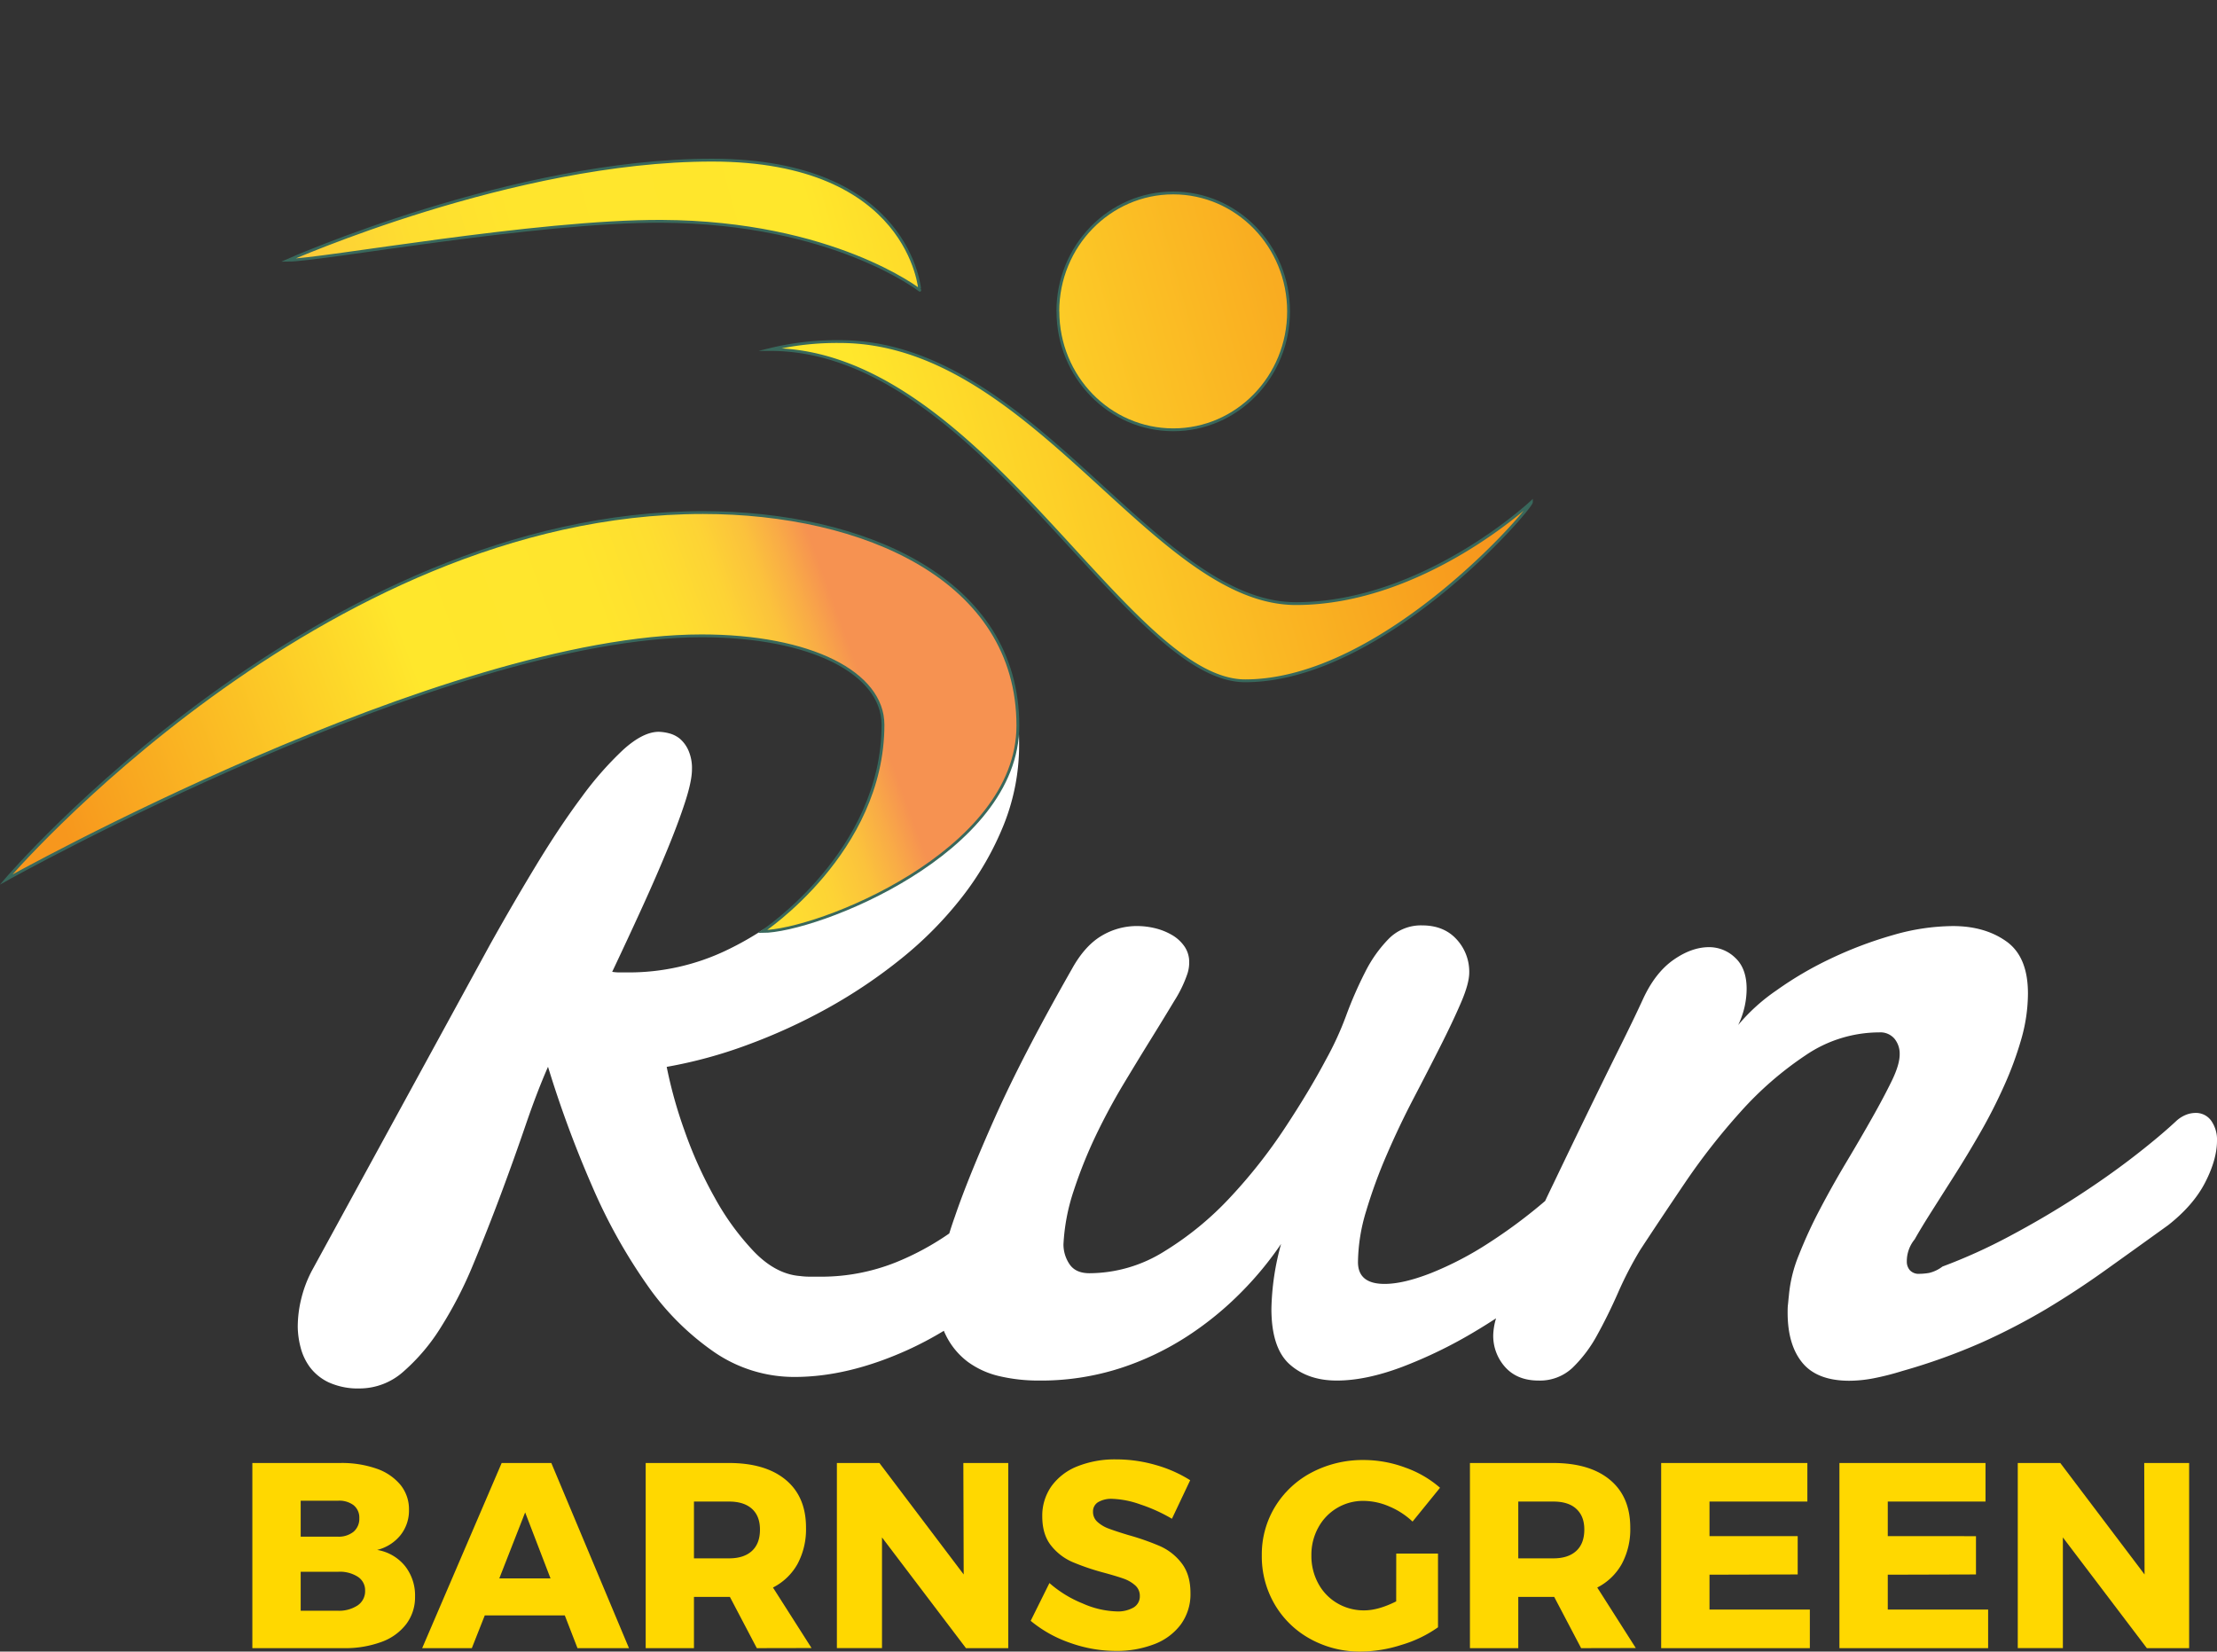 <svg xmlns="http://www.w3.org/2000/svg" xmlns:xlink="http://www.w3.org/1999/xlink" viewBox="0 0 786.28 585.78"><rect x="0" y="0" width="786.28" height="585.78" fill="#333333" stroke="none"/><defs><style>.cls-1,.cls-9{fill:none;}.cls-1,.cls-10{stroke:#39685c;stroke-miterlimit:10;}.cls-2{clip-path:url(#clip-path);}.cls-3{fill:url(#linear-gradient);}.cls-4{clip-path:url(#clip-path-2);}.cls-5{fill:url(#linear-gradient-2);}.cls-6{clip-path:url(#clip-path-3);}.cls-7{fill:url(#linear-gradient-3);}.cls-8{fill:#fff;}.cls-10{fill:url(#linear-gradient-4);}.cls-11{fill:#ffd800;}</style><clipPath id="clip-path" transform="translate(0 56.3)"><path class="cls-1" d="M375.2,54.14c0,23.2,18.32,42,40.92,42S457,77.34,457,54.14s-18.32-42-40.91-42-40.92,18.81-40.92,42"/></clipPath><linearGradient id="linear-gradient" x1="-3059.14" y1="2490.26" x2="-3057.36" y2="2490.26" gradientTransform="matrix(-292.66, 0, 0, 292.66, -894740.39, -728749.28)" gradientUnits="userSpaceOnUse"><stop offset="0" stop-color="#f7971d"/><stop offset="0.07" stop-color="#f7971d"/><stop offset="0.45" stop-color="#ffe72c"/><stop offset="0.64" stop-color="#ffe52d"/><stop offset="0.71" stop-color="#fede30"/><stop offset="0.76" stop-color="#fdd335"/><stop offset="0.8" stop-color="#fbc23c"/><stop offset="0.83" stop-color="#f9ac46"/><stop offset="0.86" stop-color="#f69251"/><stop offset="1" stop-color="#f69251"/></linearGradient><clipPath id="clip-path-2" transform="translate(0 56.3)"><path class="cls-1" d="M273.17,67.66c74.45,0,126.13,117.51,168.45,117.51,48.88,0,101.51-61.11,101.51-63.38,0,0-38.39,36-83.5,36-50.67,0-93.45-92.94-161.79-92.94A99.58,99.58,0,0,0,273.17,67.66Z"/></clipPath><linearGradient id="linear-gradient-2" x1="-3059.12" y1="2490.37" x2="-3057.33" y2="2490.37" gradientTransform="matrix(-292.66, 0, 0, 292.66, -894721.88, -728712.76)" xlink:href="#linear-gradient"/><clipPath id="clip-path-3" transform="translate(0 56.3)"><path class="cls-1" d="M102.15,36c11.58,0,87.93-14,132.58-13.8,60.66.33,91.49,24.44,91.49,24.44S322.89.5,252.5.5,102.15,36,102.15,36Z"/></clipPath><linearGradient id="linear-gradient-3" x1="-3059.12" y1="2490.09" x2="-3057.31" y2="2490.09" gradientTransform="matrix(-282.2, 77.55, 77.55, 282.2, -1055871.34, -465467.61)" xlink:href="#linear-gradient"/><linearGradient id="linear-gradient-4" x1="12.46" y1="283.93" x2="350.68" y2="160.83" gradientTransform="matrix(1, 0, 0, 1, 0, 0)" xlink:href="#linear-gradient"/></defs><g id="Layer_2" data-name="Layer 2"><g id="Layer_1-2" data-name="Layer 1"><g class="cls-2"><rect class="cls-3" x="365.54" y="2.79" width="101.16" height="102.69" transform="translate(0.53 168.5) rotate(-15.37)"/></g><path class="cls-1" d="M375.2,54.14c0,23.2,18.32,42,40.92,42S457,77.34,457,54.14s-18.32-42-40.91-42-40.92,18.81-40.92,42" transform="translate(0 56.3)"/><g class="cls-4"><rect class="cls-5" x="257.74" y="29.28" width="296.54" height="189.52" transform="translate(-18.35 168.32) rotate(-15.37)"/></g><path class="cls-1" d="M273.17,67.66c74.45,0,126.13,117.51,168.45,117.51,48.88,0,101.51-61.11,101.51-63.38,0,0-38.39,36-83.5,36-50.67,0-93.45-92.94-161.79-92.94A99.58,99.58,0,0,0,273.17,67.66Z" transform="translate(0 56.3)"/><g class="cls-6"><polygon class="cls-7" points="336.67 101.12 117.88 164.94 91.71 63.82 310.49 0 336.67 101.12"/></g><path class="cls-1" d="M102.15,36c11.58,0,87.93-14,132.58-13.8,60.66.33,91.49,24.44,91.49,24.44S322.89.5,252.5.5,102.15,36,102.15,36Z" transform="translate(0 56.3)"/><path class="cls-8" d="M786.28,348.26q0,6.64-4.18,14.8t-13.19,15.22q-12.23,8.81-22.41,16.08T725.7,408A227.37,227.37,0,0,1,703,419.78,215,215,0,0,1,674.56,430a93.5,93.5,0,0,1-10.19,2.58,46.77,46.77,0,0,1-8.47.85q-11.37,0-16.62-6.32T634,409.38c0-1,0-2,.11-2.9s.18-2,.32-3.11A49.24,49.24,0,0,1,638,388.79a162.75,162.75,0,0,1,7.51-16.3q4.39-8.36,9.33-16.62t9.11-15.65q4.18-7.39,7-13.19t2.79-9.44a8.38,8.38,0,0,0-1.83-5.46,6.57,6.57,0,0,0-5.46-2.26A46.52,46.52,0,0,0,640.35,318a121,121,0,0,0-23.05,20.05,232.13,232.13,0,0,0-19.73,25.2q-9,13.31-15.87,23.8a131,131,0,0,0-7.83,15.12q-3.52,8-7.39,15a48,48,0,0,1-8.69,11.58,16.83,16.83,0,0,1-12.12,4.61q-7.5,0-11.79-4.71a16.6,16.6,0,0,1-4.29-11.58,23,23,0,0,1,1-5.79c-2.38,1.56-4.77,3.06-7.19,4.5a163.5,163.5,0,0,1-26.16,12.76q-12.87,4.83-23.16,4.82t-16.73-5.79q-6.44-5.79-6.43-19.73a91.9,91.9,0,0,1,3.43-22.94,119.78,119.78,0,0,1-13.94,16.94,114.64,114.64,0,0,1-19.09,15.65,100.75,100.75,0,0,1-24,11.48,91.82,91.82,0,0,1-29,4.39,60.72,60.72,0,0,1-13.61-1.5,30.62,30.62,0,0,1-11.47-5.14,26.28,26.28,0,0,1-7.94-9.76c-.2-.4-.39-.82-.56-1.25a121.9,121.9,0,0,1-12.89,6.82q-21.12,9.54-40,9.55a50.12,50.12,0,0,1-28.52-8.8,93.81,93.81,0,0,1-23.8-23.8,194.18,194.18,0,0,1-19.52-35.06,393,393,0,0,1-15.65-42.35q-3.87,8.79-7.94,20.69t-8.79,24.55q-4.73,12.66-9.86,25a144.69,144.69,0,0,1-11.37,22.09,69.39,69.39,0,0,1-13.3,15.76,23.35,23.35,0,0,1-15.43,6A25.15,25.15,0,0,1,116.57,434a18,18,0,0,1-6.64-5.36,20.19,20.19,0,0,1-3.33-7.08,30.21,30.21,0,0,1-1-7.29,41.83,41.83,0,0,1,1.28-10.08,43.13,43.13,0,0,1,3.65-9.65l63.26-115.8q8.14-14.58,16.4-28.2t16.09-24.12a118.6,118.6,0,0,1,14.79-16.84q7-6.31,12.55-6.32a15.91,15.91,0,0,1,3.65.53,10,10,0,0,1,3.86,1.93,11.7,11.7,0,0,1,3,4.08,15.57,15.57,0,0,1,1.28,6.75q0,4.08-2.35,11.37t-6.22,16.72q-3.87,9.45-9,20.7t-10.72,23.05a16.63,16.63,0,0,0,2.68.21h2.89a80,80,0,0,0,35.28-8,108.54,108.54,0,0,0,12.89-7.32c18.68,0,87.71-26.86,90.47-70.36.08,1.54.11,3.09.11,4.67A76,76,0,0,1,356,236.21a106,106,0,0,1-14.69,25.52,132.52,132.52,0,0,1-21.55,21.88,182.69,182.69,0,0,1-26.27,17.69,202.71,202.71,0,0,1-28.63,13.08,164.14,164.14,0,0,1-28.41,7.72,159.74,159.74,0,0,0,6.32,22.62,148.82,148.82,0,0,0,10.73,23.8,91.75,91.75,0,0,0,14,19.2q7.72,7.93,16.3,8.57a24.66,24.66,0,0,0,3.22.22h3a71.33,71.33,0,0,0,27.88-5.15,96.77,96.77,0,0,0,18.76-10.17c.59-1.87,1.24-3.88,2-6q4.62-13.6,14.27-35.27t27.23-52.54q4.5-8.14,10.4-11.69a24.34,24.34,0,0,1,12.76-3.54,27.42,27.42,0,0,1,6.22.75,22.34,22.34,0,0,1,6,2.36,13.77,13.77,0,0,1,4.51,4.08,9.7,9.7,0,0,1,1.71,5.68,12.71,12.71,0,0,1-.64,4.07,44.41,44.41,0,0,1-4.61,9.55q-3.54,5.89-8.26,13.51t-10,16.4q-5.25,8.79-9.76,18.23A164.66,164.66,0,0,0,380.81,366a71.06,71.06,0,0,0-3.64,19,12.51,12.51,0,0,0,2.14,7.08q2.15,3.21,7.08,3.21A50.26,50.26,0,0,0,413,387.5a111.24,111.24,0,0,0,23.37-19.19,185.41,185.41,0,0,0,19.41-24.66q8.69-13.18,14.48-24.13a111.66,111.66,0,0,0,7.18-15.65,140.37,140.37,0,0,1,6.75-15.44,46.59,46.59,0,0,1,8.37-11.79,16,16,0,0,1,11.79-4.72q7.73,0,12.23,4.93a16.9,16.9,0,0,1,4.5,11.79q0,3.87-2.9,10.62t-7.29,15.44q-4.39,8.69-9.54,18.55t-9.54,20.05a179,179,0,0,0-7.29,19.94,64,64,0,0,0-2.9,18.12q0,7.72,9.44,7.72,6.65,0,16.51-3.86a117.94,117.94,0,0,0,20.69-10.83A182.67,182.67,0,0,0,548,369.66q1.45-3.09,3-6.28,5.9-12.33,11.79-24.45T574,316.09q5.35-10.71,8.79-18.22,4.29-9.22,10.73-13.73t12.65-4.5a13.26,13.26,0,0,1,9.22,3.75c2.71,2.5,4.07,6.19,4.07,11a29.58,29.58,0,0,1-3,12.87A66.53,66.53,0,0,1,630,295a125.1,125.1,0,0,1,19.41-11.36,141.11,141.11,0,0,1,21.87-8.26,77.58,77.58,0,0,1,21.34-3.22q11.35,0,19,5.47t7.61,18.55a59.23,59.23,0,0,1-2.36,16.08A121.19,121.19,0,0,1,710.69,329q-3.75,8.37-8.36,16.4t-9.12,15.12q-4.5,7.08-8.25,13t-5.9,9.75a12.24,12.24,0,0,0-2.79,7.94,4.58,4.58,0,0,0,1.07,3,4.22,4.22,0,0,0,3.43,1.29,21.55,21.55,0,0,0,3.43-.32,12.59,12.59,0,0,0,4.72-2.26,193.9,193.9,0,0,0,23.7-10.72q12.11-6.43,23.27-13.62t20.47-14.36q9.33-7.19,15.55-13a11.32,11.32,0,0,1,3.43-2.14,9.2,9.2,0,0,1,3.22-.64,6.65,6.65,0,0,1,5.68,2.78A11.68,11.68,0,0,1,786.28,348.26Z" transform="translate(0 56.3)"/><path class="cls-9" d="M287.06,260.12a100.12,100.12,0,0,1-15,12.37c5.23-3.76,27.3-20.77,37-47.16h0l.81-.44c-.9,2.51-1.95,5-3.15,7.58A98.25,98.25,0,0,1,287.06,260.12Z" transform="translate(0 56.3)"/><path class="cls-9" d="M361.35,196.49v6.43c-.09-2.1-.24-4.16-.47-6.18Z" transform="translate(0 56.3)"/><path class="cls-10" d="M361,201.08c0,45.08-71.51,73-90.56,73,0,0,42.72-28.21,42.72-73.3,0-18.42-25.67-31.56-64.33-31.56-92,0-246.67,86.45-246.67,86.45S113.3,125.5,249.3,125.5C306.19,125.5,361,149.1,361,201.08Z" transform="translate(0 56.3)"/><path class="cls-11" d="M133.57,464.61a19,19,0,0,1,8.48,5.77,13.69,13.69,0,0,1,3,8.8,14,14,0,0,1-3,9,15.29,15.29,0,0,1-8.29,5.25,16.09,16.09,0,0,1,9.88,5.71A16.8,16.8,0,0,1,147.2,510a15.81,15.81,0,0,1-3.09,9.69,19.16,19.16,0,0,1-8.81,6.37,37.09,37.09,0,0,1-13.39,2.21H89.5V462.6h31.19A37.38,37.38,0,0,1,133.57,464.61ZM125.37,487a6,6,0,0,0,2.06-4.82,5.59,5.59,0,0,0-2.06-4.64,8.44,8.44,0,0,0-5.62-1.55H106.64v12.74h13.11A8.43,8.43,0,0,0,125.37,487Zm1.5,26.09a6.08,6.08,0,0,0,2.62-5.25,5.67,5.67,0,0,0-2.62-4.91,11.82,11.82,0,0,0-7.12-1.74H106.64V515h13.11A12,12,0,0,0,126.87,513.09Z" transform="translate(0 56.3)"/><path class="cls-11" d="M204.81,528.27l-4.5-11.62H171.93l-4.59,11.62H149.73l28.19-65.67h17.61l27.54,65.67Zm-27.73-24.73h18.17l-9-23.42Z" transform="translate(0 56.3)"/><path class="cls-11" d="M268.41,528.27l-9.55-18.18H246.12v18.18H229V462.6h29.51q13,0,20.19,6t7.16,17a26,26,0,0,1-3,12.79,20.7,20.7,0,0,1-8.72,8.38l13.68,21.46Zm-22.29-31.85h12.45q5.25,0,8.11-2.63t2.85-7.58q0-4.79-2.85-7.36t-8.11-2.57H246.12Z" transform="translate(0 56.3)"/><path class="cls-11" d="M341.66,462.6h15.93v65.67h-15L312.81,489v39.25h-16V462.6h15.08l29.89,39.53Z" transform="translate(0 56.3)"/><path class="cls-11" d="M404.47,477.31a32.73,32.73,0,0,0-10-2,9.24,9.24,0,0,0-5,1.17,3.82,3.82,0,0,0-1.82,3.42,4.69,4.69,0,0,0,1.59,3.61,12.24,12.24,0,0,0,3.93,2.34c1.56.59,3.87,1.36,6.94,2.29a90.06,90.06,0,0,1,11.28,3.94,19.73,19.73,0,0,1,7.64,6q3.18,4.08,3.18,10.63a18.2,18.2,0,0,1-3.46,11.2,21,21,0,0,1-9.51,7,37,37,0,0,1-13.44,2.35,48.72,48.72,0,0,1-16.26-2.86,44.53,44.53,0,0,1-14-7.82l6.65-13.4A41.19,41.19,0,0,0,384,512.43a31.93,31.93,0,0,0,12,2.81,11.17,11.17,0,0,0,6.05-1.4,4.6,4.6,0,0,0,2.2-4.12A4.88,4.88,0,0,0,402.6,506a12.25,12.25,0,0,0-4.12-2.39q-2.49-.88-7-2.11a84.47,84.47,0,0,1-11.15-3.79,19.6,19.6,0,0,1-7.54-5.81q-3.13-3.89-3.14-10.35a18.11,18.11,0,0,1,3.23-10.68,20.66,20.66,0,0,1,9.18-7.07,35.77,35.77,0,0,1,13.82-2.48,50.23,50.23,0,0,1,14.05,2,46.51,46.51,0,0,1,12.18,5.39l-6.47,13.67A57.18,57.18,0,0,0,404.47,477.31Z" transform="translate(0 56.3)"/><path class="cls-11" d="M495.19,494.73H510v26.14a43.75,43.75,0,0,1-12.88,6.22,48.25,48.25,0,0,1-14.47,2.39A36.27,36.27,0,0,1,464.7,525a32.88,32.88,0,0,1-12.6-12.22,33.61,33.61,0,0,1-4.59-17.42,32.5,32.5,0,0,1,4.73-17.29,33.26,33.26,0,0,1,13-12.13,38.91,38.91,0,0,1,18.5-4.4,42.36,42.36,0,0,1,14.62,2.67,37.94,37.94,0,0,1,12.36,7.17l-9.74,12a27.38,27.38,0,0,0-8.2-5.34,23.27,23.27,0,0,0-9.13-2,18,18,0,0,0-16.11,9.46,19.92,19.92,0,0,0-2.44,9.84,20.34,20.34,0,0,0,2.44,10,17.88,17.88,0,0,0,6.74,7,18.49,18.49,0,0,0,9.56,2.53q5,0,11.33-3.19Z" transform="translate(0 56.3)"/><path class="cls-11" d="M560.76,528.27l-9.55-18.18H538.47v18.18H521.33V462.6h29.5q13,0,20.19,6t7.17,17a25.87,25.87,0,0,1-3,12.79,20.67,20.67,0,0,1-8.71,8.38l13.67,21.46Zm-22.29-31.85h12.46q5.24,0,8.1-2.63c1.9-1.74,2.86-4.27,2.86-7.58s-1-5.64-2.86-7.36-4.61-2.57-8.1-2.57H538.47Z" transform="translate(0 56.3)"/><path class="cls-11" d="M589.15,462.6H641v13.68H606.29v12.27h31.28v13.58l-31.28.09v12.37h35.59v13.68H589.15Z" transform="translate(0 56.3)"/><path class="cls-11" d="M652.37,462.6h51.81v13.68H669.52v12.27H700.8v13.58l-31.28.09v12.37h35.59v13.68H652.37Z" transform="translate(0 56.3)"/><path class="cls-11" d="M760.47,462.6H776.4v65.67h-15L731.62,489v39.25h-16V462.6h15.08l29.89,39.53Z" transform="translate(0 56.3)"/></g></g></svg>